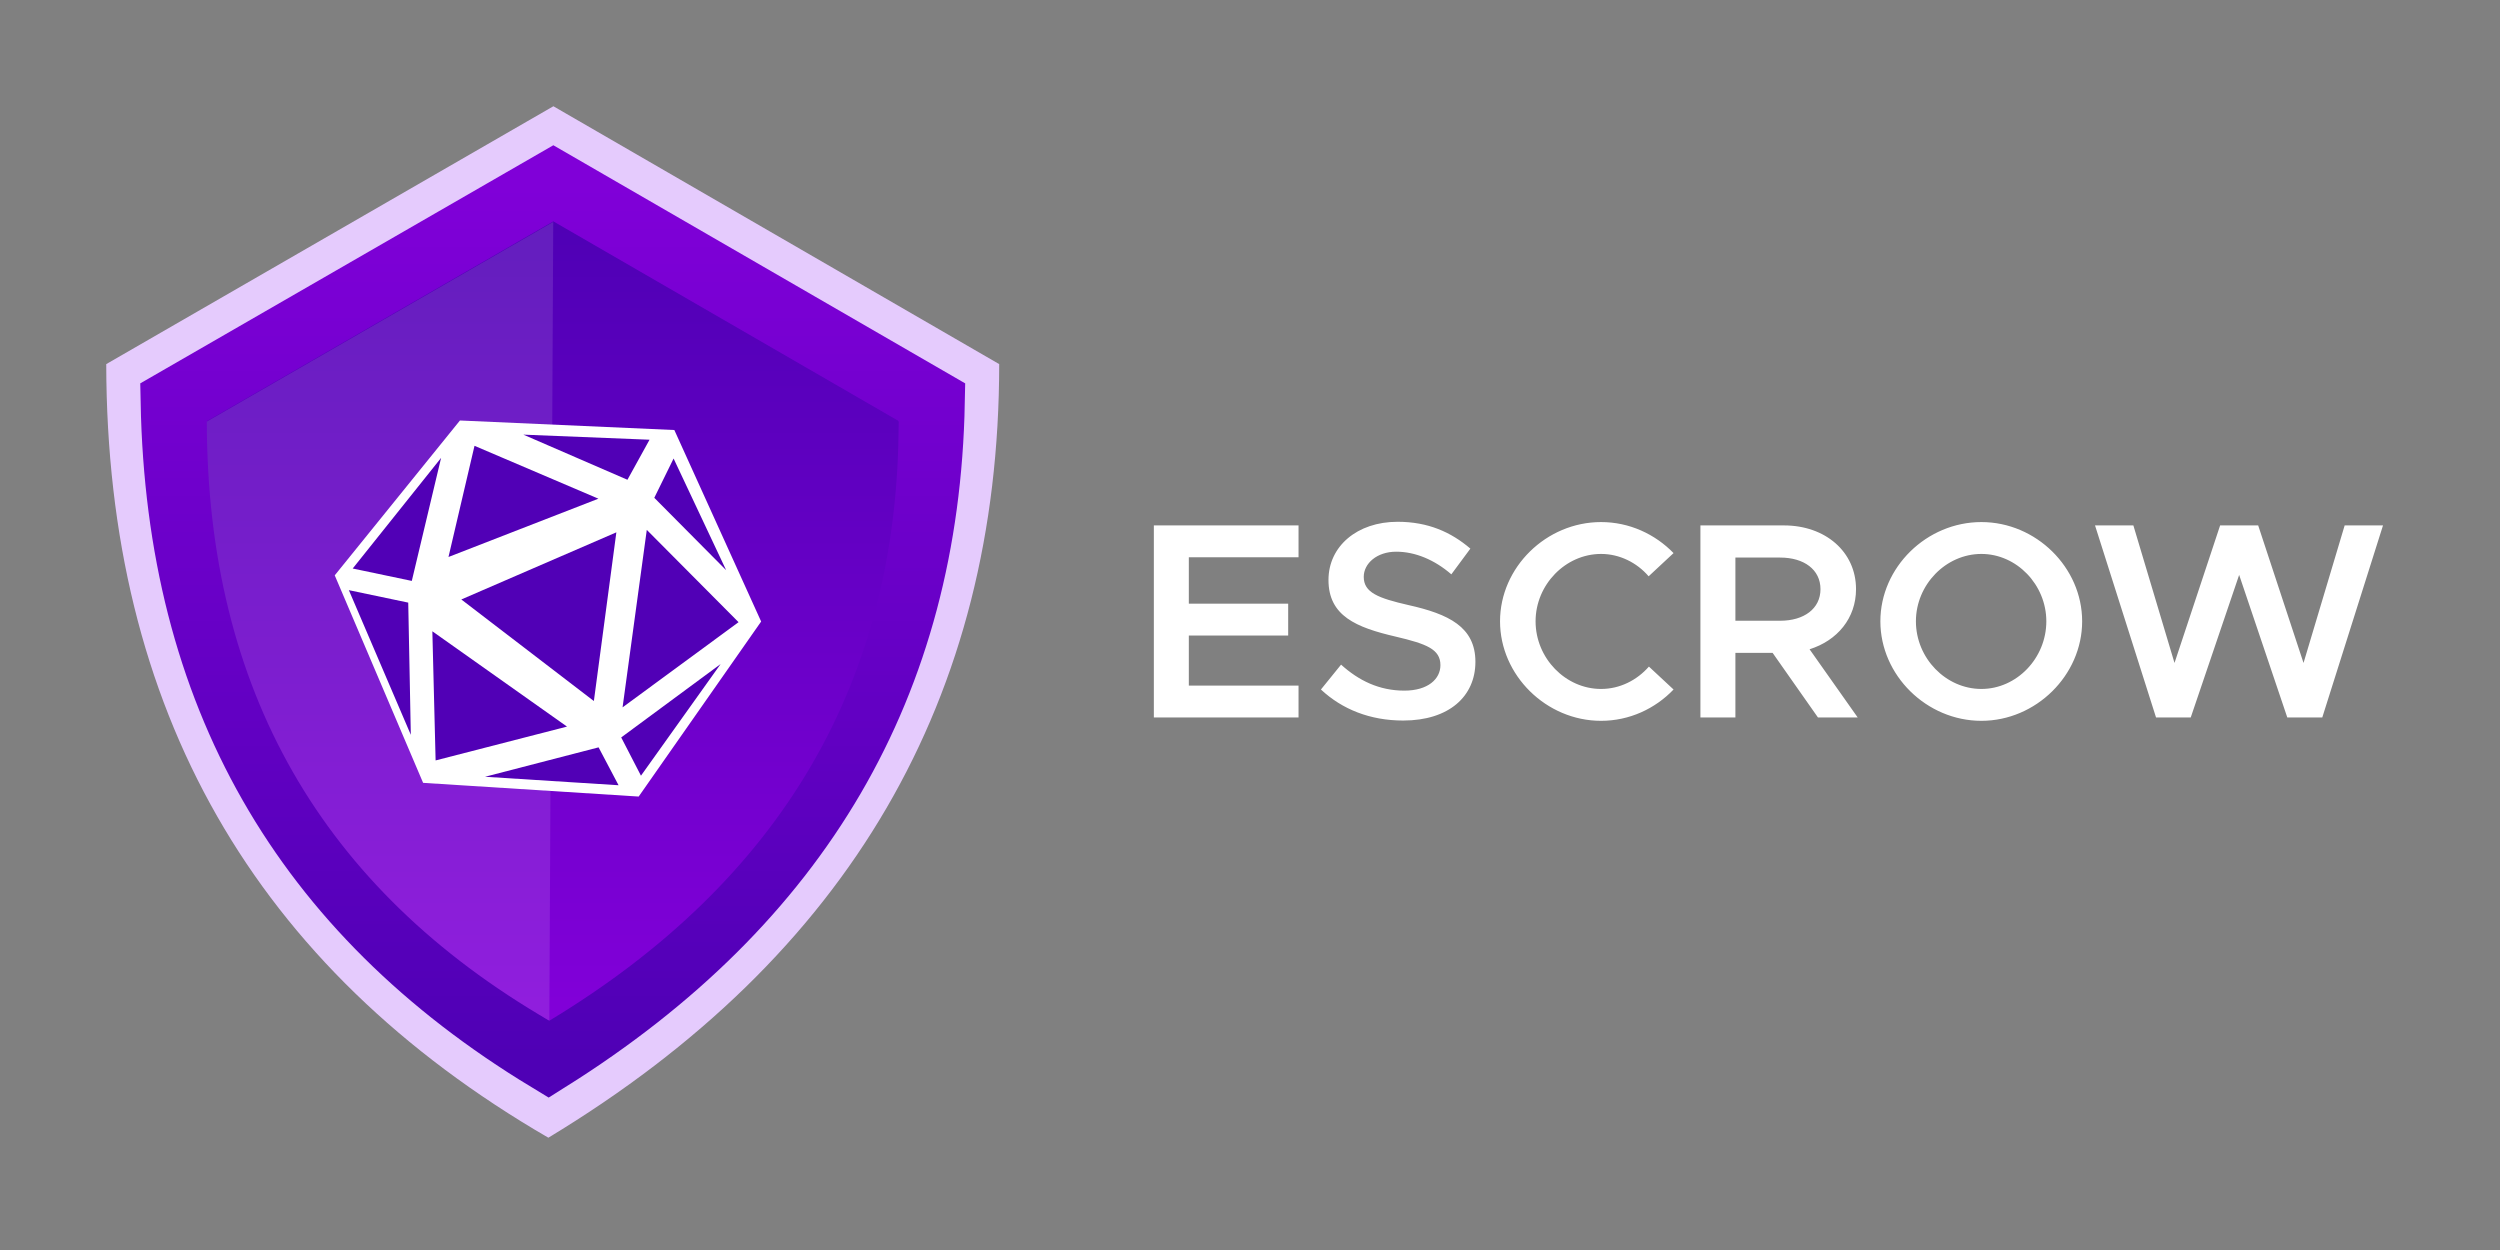 <?xml version="1.0" encoding="UTF-8"?>
<svg width="1600px" height="800px" viewBox="0 0 1600 800" version="1.1" xmlns="http://www.w3.org/2000/svg" xmlns:xlink="http://www.w3.org/1999/xlink">
    <rect x="0" y="0" width="1600" height="800" fill="#808080" stroke="none"/>
    <!-- Generator: Sketch 53.1 (72631) - https://sketchapp.com -->
    <title>logo-escrow-white</title>
    <desc>Created with Sketch.</desc>
    <defs>
        <linearGradient x1="50%" y1="100%" x2="50%" y2="3.061617e-15%" id="linearGradient-1">
            <stop stop-color="#8200D9" offset="0%"></stop>
            <stop stop-color="#4F00B5" offset="100%"></stop>
        </linearGradient>
        <linearGradient x1="50%" y1="100%" x2="50%" y2="3.061617e-15%" id="linearGradient-2">
            <stop stop-color="#4F00B5" offset="0%"></stop>
            <stop stop-color="#8000D8" offset="100%"></stop>
        </linearGradient>
        <linearGradient x1="50%" y1="100%" x2="50%" y2="3.061617e-15%" id="linearGradient-3">
            <stop stop-color="#8200D9" offset="0%"></stop>
            <stop stop-color="#4F00B5" offset="100%"></stop>
        </linearGradient>
    </defs>
    <g id="logo-escrow-white" stroke="none" stroke-width="1" fill="none" fill-rule="evenodd">
        <g id="Group-35" transform="translate(67.994, 67.994)">
            <path d="M763.069,288.67 L692.857,288.67 L692.857,318.369 L756.442,318.369 L756.442,338.764 L692.857,338.764 L692.857,370.788 L763.069,370.788 L763.069,391.183 L670.468,391.183 L670.468,268.275 L763.069,268.275 L763.069,288.67 Z M830.057,393.151 C808.921,393.151 791.01,385.995 777.398,373.292 L790.294,357.37 C801.578,367.567 814.653,374.008 830.773,374.008 C845.998,374.008 853.879,366.494 853.879,357.728 C853.879,347.53 845.102,344.131 825.4,339.479 C799.966,333.575 782.234,326.24 782.234,303.162 C782.234,281.693 800.503,265.949 826.474,265.949 C845.998,265.949 860.685,272.569 873.044,283.124 L860.864,299.584 C850.117,290.281 837.759,285.092 825.579,285.092 C813.22,285.092 804.802,292.606 804.802,301.194 C804.802,311.212 813.937,314.79 833.46,319.263 C859.073,324.988 876.268,333.218 876.268,355.581 C876.268,377.586 859.431,393.151 830.057,393.151 Z M956.689,393.33 C921.583,393.33 892.029,364.168 892.029,329.64 C892.029,295.111 921.583,266.128 956.689,266.128 C974.779,266.128 991.257,273.821 1003.079,285.987 L987.138,300.836 C979.615,292.07 968.51,286.524 956.689,286.524 C933.942,286.524 914.777,306.203 914.777,329.64 C914.777,353.255 933.942,372.935 956.689,372.935 C968.689,372.935 979.615,367.389 987.317,358.622 L1003.079,373.292 C991.257,385.637 974.779,393.33 956.689,393.33 Z M1120.934,391.183 L1095.501,391.183 L1066.484,349.856 L1042.663,349.856 L1042.663,391.183 L1020.274,391.183 L1020.274,268.275 L1073.828,268.275 C1100.157,268.275 1119.86,285.092 1119.86,309.066 C1119.86,327.672 1107.859,341.984 1090.127,347.53 L1120.934,391.183 Z M1042.663,288.849 L1042.663,329.282 L1071.32,329.282 C1086.545,329.282 1097.113,321.589 1097.113,309.066 C1097.113,296.542 1086.545,288.849 1071.32,288.849 L1042.663,288.849 Z M1200.102,393.33 C1164.996,393.33 1135.443,364.168 1135.443,329.64 C1135.443,295.111 1164.996,266.128 1200.102,266.128 C1235.029,266.128 1264.582,295.111 1264.582,329.64 C1264.582,364.168 1235.029,393.33 1200.102,393.33 Z M1200.102,372.935 C1222.67,372.935 1241.656,353.255 1241.656,329.64 C1241.656,306.203 1222.67,286.524 1200.102,286.524 C1177.355,286.524 1158.19,306.203 1158.19,329.64 C1158.19,353.255 1177.355,372.935 1200.102,372.935 Z M1311.868,391.183 L1272.821,268.275 L1297.36,268.275 L1323.689,356.296 L1352.884,268.275 L1377.244,268.275 L1406.26,356.296 L1432.589,268.275 L1457.127,268.275 L1418.26,391.183 L1395.871,391.183 L1365.064,299.941 L1334.078,391.183 L1311.868,391.183 Z" id="ESCROW" fill="#FFFFFF" fill-rule="nonzero"></path>
            <g id="Group-34">
                <path d="M0,165.035 C0.332,385.849 94.648,550.884 282.949,660.14 C475.31,543.884 571.49,378.849 571.49,165.035 L286.173,0 L0,165.035 Z" id="Path-104" fill="#E5CBFD"></path>
                <path d="M43.096,189.411 C46.667,375.407 126.206,514.724 282.955,609.684 C443.611,508.828 524.933,369.409 528.403,189.398 L286.125,49.308 L43.096,189.411 Z" id="Path-104" stroke="url(#linearGradient-2)" stroke-width="42.173" fill="url(#linearGradient-1)"></path>
                <path d="M64.359,201.829 C64.616,372.837 137.689,500.648 283.579,585.261 C432.614,495.227 507.131,367.416 507.131,201.829 L286.077,74.018 L64.359,201.829 Z" id="Path-104" fill="url(#linearGradient-3)"></path>
                <path d="M64.359,201.829 C64.616,372.837 137.689,500.648 283.579,585.261 L286.077,74.018 L64.359,201.829 Z" id="Path-104" fill-opacity="0.12" fill="#FFFFFF"></path>
                <g id="Group-5" transform="translate(125.659, 152.34)">
                    <polygon id="Polygon" fill="#5100B6" transform="translate(160.106, 167.099) rotate(-23) translate(-160.106, -167.099) " points="152.841 36.211 275.047 94.458 278.27 226.731 163.988 297.986 42.138 237.024 41.942 95.103"></polygon>
                    <path d="M100.705,48.786 L237.923,54.876 L293.477,177.443 L215.1,289.461 L77.136,280.688 L20.576,147.887 L100.705,48.786 Z M200.817,120.356 L101.593,163.323 L186.424,228.329 L200.817,120.356 Z M189.329,98.825 L110.033,64.986 L93.376,136.135 L189.329,98.825 Z M169.231,244.685 L83.051,183.694 L85.136,266.341 L169.231,244.685 Z M279.019,177.856 L220.292,118.792 L204.791,232.368 L279.019,177.856 Z M189.436,257.97 L116.755,276.798 L202.228,282.222 L189.436,257.97 Z M267.542,204.653 L203.92,251.626 L216.562,276.113 L267.542,204.653 Z M237.448,73.115 L225.091,98.257 L271.087,144.597 L237.448,73.115 Z M222.052,61.083 L141.283,57.833 L207.908,86.716 L222.052,61.083 Z M88.649,72.71 L32.075,143.512 L69.899,151.453 L88.649,72.71 Z M67.619,165.342 L29.612,157.366 L69.269,249.962 L67.619,165.342 Z" id="Combined-Shape" fill="#FFFFFF"></path>
                </g>
            </g>
        </g>
    </g>
</svg>